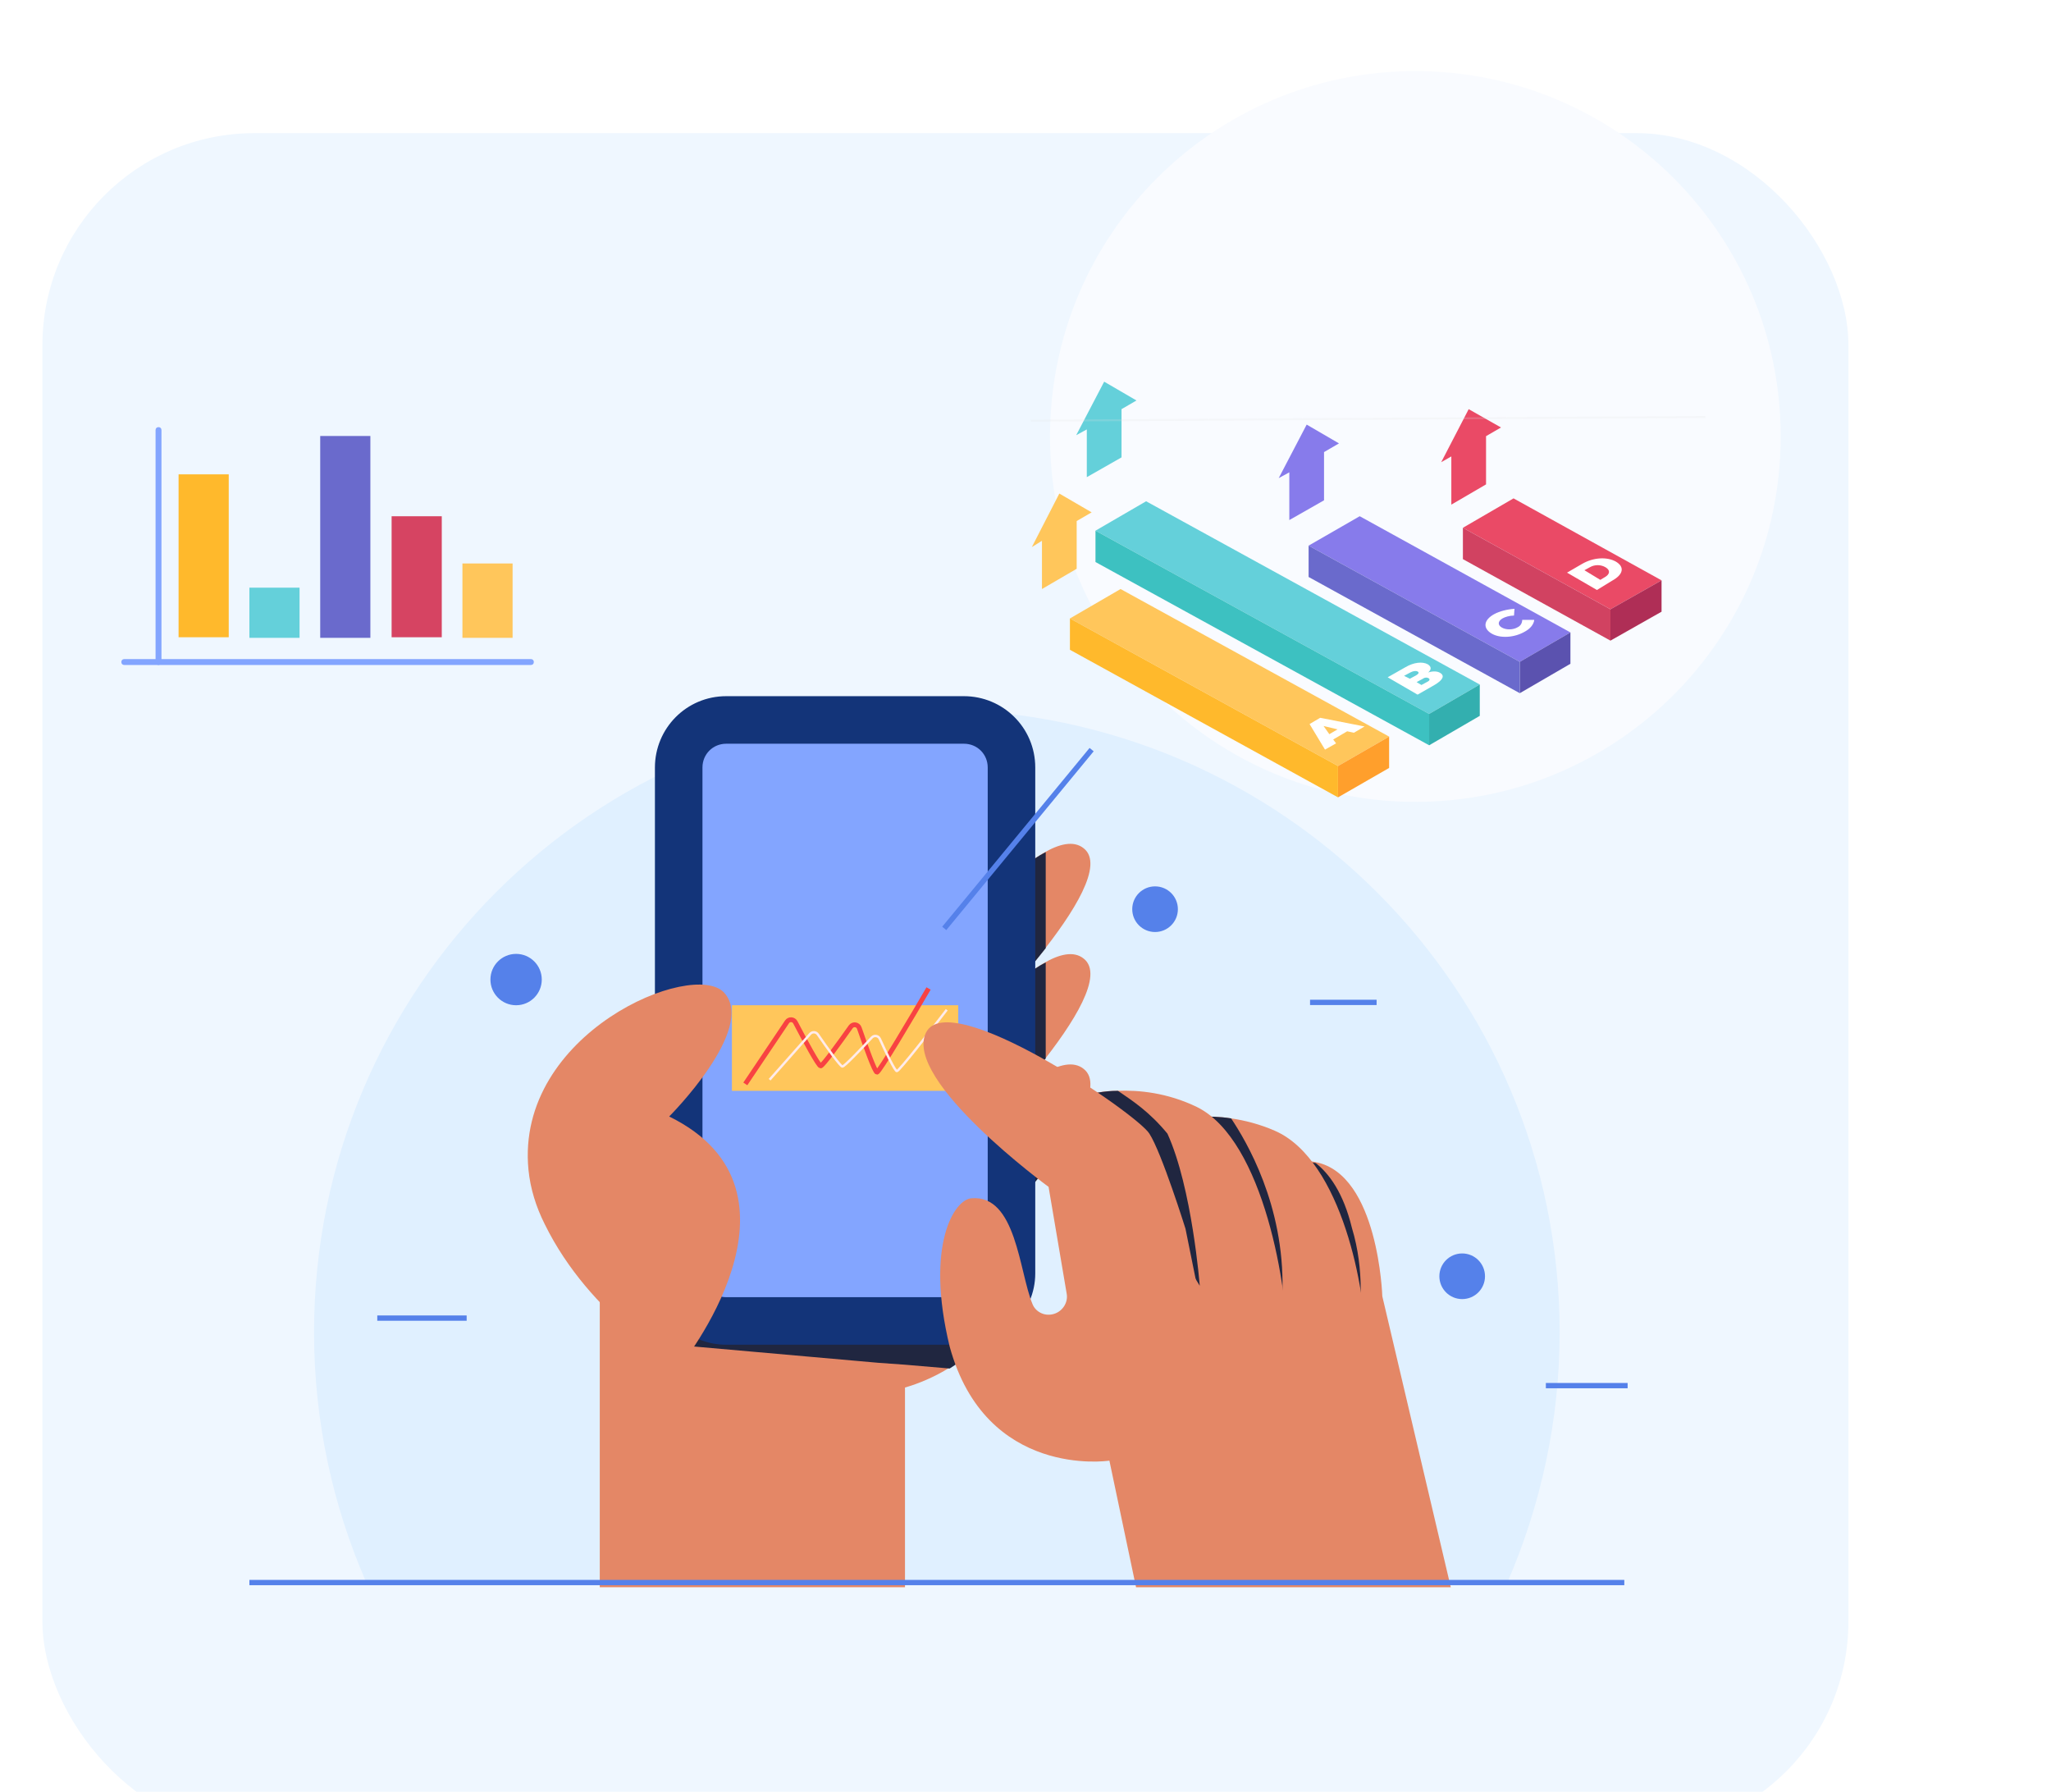 <svg width="427" height="373" viewBox="0 0 427 373" fill="none" xmlns="http://www.w3.org/2000/svg">
<g filter="url(#filter0_i)">
<rect y="18.885" width="376" height="353.933" rx="44.15" fill="#EFF7FF"/>
</g>
<path d="M324.704 277.366C324.704 295.775 320.745 313.394 313.817 329.428H76.27C69.341 313.591 65.382 295.973 65.382 277.366C65.382 205.706 123.383 147.705 195.043 147.705C266.703 147.903 324.704 205.904 324.704 277.366Z" fill="#E0F0FF"/>
<path d="M193.558 201.533C193.558 201.533 217.313 169.86 225.627 176.591C234.139 183.321 200.685 216.38 200.685 216.38L193.558 201.533Z" fill="#E48766"/>
<path d="M193.558 224.496C193.558 224.496 217.313 192.823 225.627 199.554C234.139 206.284 200.685 239.343 200.685 239.343L193.558 224.496Z" fill="#E48766"/>
<path d="M193.558 247.459C193.558 247.459 217.313 215.786 225.627 222.516C234.139 229.247 200.685 262.305 200.685 262.305L193.558 247.459Z" fill="#E48766"/>
<path d="M213.156 180.352V202.919C214.739 201.138 216.125 199.356 217.709 197.376V177.383C216.125 178.175 214.739 179.164 213.156 180.352Z" fill="#202640"/>
<path d="M213.156 203.315V225.882C214.739 224.1 216.125 222.319 217.709 220.339V200.346C216.125 201.138 214.739 202.127 213.156 203.315Z" fill="#202640"/>
<path d="M213.156 226.278V248.845C214.739 247.063 216.125 245.282 217.709 243.302V223.309C216.125 224.1 214.739 225.09 213.156 226.278Z" fill="#202640"/>
<path d="M188.411 269.828H124.868V330.402H188.411V269.828Z" fill="#E48766"/>
<path d="M207.613 269.828C207.415 272.401 206.623 274.579 205.634 276.558C203.654 280.122 200.883 282.695 197.715 284.675C194.548 286.654 191.183 288.04 188.411 288.832C185.244 289.821 182.869 290.217 182.869 290.217V269.63H207.613V269.828Z" fill="#E48766"/>
<path d="M205.634 271.61V276.757C203.654 280.32 200.883 282.893 197.715 284.873L188.411 284.081L182.869 283.685L140.308 279.924L142.09 271.61H205.634Z" fill="#202640"/>
<path d="M200.685 279.924H151.196C143.08 279.924 136.349 273.391 136.349 265.077V159.765C136.349 151.648 142.882 144.918 151.196 144.918H200.685C208.801 144.918 215.531 151.451 215.531 159.765V265.077C215.531 273.193 208.801 279.924 200.685 279.924Z" fill="#133479"/>
<path d="M151.196 270.026C148.424 270.026 146.247 267.849 146.247 265.077V159.765C146.247 156.993 148.424 154.816 151.196 154.816H200.685C203.456 154.816 205.634 156.993 205.634 159.765V265.077C205.634 267.849 203.456 270.026 200.685 270.026H151.196Z" fill="#83A5FF"/>
<path d="M141.496 284.476C141.496 284.476 171.189 248.053 139.318 232.414C139.318 232.414 157.53 214.202 150.8 206.68C144.465 199.553 107.25 214.994 110.021 243.5C110.417 247.459 111.605 251.22 113.386 254.783C122.888 274.183 141.496 284.476 141.496 284.476Z" fill="#E48766"/>
<path d="M199.497 209.253H152.383V227.069H199.497V209.253Z" fill="#FFC65B"/>
<path d="M155.17 225.629L163.853 212.708C164.278 212.076 165.226 212.131 165.578 212.806C167.515 216.519 170.417 221.884 170.848 221.884C171.269 221.884 174.704 217.159 177.112 213.747C177.587 213.074 178.628 213.224 178.895 214.002C180.225 217.866 182.157 223.186 182.576 223.186C183.07 223.186 189.942 211.573 193.316 205.766" stroke="#F84242"/>
<path d="M160.225 224.754L168.68 215.214C169.113 214.726 169.89 214.776 170.26 215.314C172.133 218.037 174.964 222.009 175.383 222.009C175.793 222.009 179.176 218.478 181.507 215.971C181.998 215.442 182.871 215.587 183.169 216.244C184.455 219.076 186.317 222.964 186.722 222.964C187.199 222.964 193.843 214.449 197.106 210.192" stroke="#FFEBEB" stroke-width="0.5"/>
<path d="M302.038 330.402H236.515L230.972 304.074L236.317 280.121L287.785 269.828L302.038 330.402Z" fill="#E48766"/>
<path d="M287.785 269.828L284.222 289.623L273.928 251.022L271.355 241.718C272.345 241.718 273.136 241.718 273.928 241.916C286.993 244.489 287.785 269.828 287.785 269.828Z" fill="#E48766"/>
<path d="M283.034 272.995L273.928 251.22L271.355 241.916C272.345 241.916 273.136 241.916 273.928 242.114C276.7 244.291 279.669 248.251 281.45 255.575C284.222 264.681 283.034 272.995 283.034 272.995Z" fill="#202640"/>
<path d="M284.222 279.33C284.024 289.623 271.355 292.197 271.355 292.197L254.924 273.985L238.692 234.196C238.692 234.196 243.047 232.612 249.58 232.414C251.559 232.414 253.935 232.414 256.31 232.81C259.082 233.206 262.249 233.998 265.416 235.383C279.471 241.52 284.42 269.234 284.222 279.33Z" fill="#E48766"/>
<path d="M267 268.64L249.58 232.414C251.559 232.414 253.935 232.414 256.31 232.81C259.477 237.561 267.396 250.824 267 268.64Z" fill="#202640"/>
<path d="M267.99 280.319C267.792 291.999 255.122 294.77 255.122 294.77L238.692 274.183L222.46 229.049C222.46 229.049 223.449 228.653 225.429 228.059C227.211 227.663 229.586 227.069 232.555 227.069C237.108 226.871 243.047 227.465 249.184 230.434C263.239 237.363 268.187 268.838 267.99 280.319Z" fill="#E48766"/>
<path d="M249.778 267.65L225.627 228.059C227.409 227.663 229.784 227.069 232.753 227.069C235.921 229.247 239.286 231.424 243.047 235.977C248.194 247.261 249.778 267.65 249.778 267.65Z" fill="#202640"/>
<path d="M245.423 303.084L230.774 304.074C230.774 304.074 205.238 307.835 197.715 280.319C192.569 259.138 198.705 249.636 202.268 249.438C211.572 248.646 212.166 264.681 214.938 271.411C215.531 272.995 217.313 273.985 219.095 273.589C221.074 273.193 222.46 271.213 222.064 269.234L218.303 247.063C218.303 247.063 188.016 224.892 192.766 214.994C197.517 205.096 236.713 231.82 239.286 235.977C241.859 239.936 246.808 255.773 246.808 255.773L254.727 294.968L245.423 303.084Z" fill="#E48766"/>
<path d="M304.413 270.422C307.037 270.422 309.164 268.295 309.164 265.671C309.164 263.047 307.037 260.92 304.413 260.92C301.79 260.92 299.663 263.047 299.663 265.671C299.663 268.295 301.79 270.422 304.413 270.422Z" fill="#5581EA"/>
<path d="M240.474 194.011C243.098 194.011 245.225 191.884 245.225 189.26C245.225 186.636 243.098 184.509 240.474 184.509C237.85 184.509 235.723 186.636 235.723 189.26C235.723 191.884 237.85 194.011 240.474 194.011Z" fill="#5581EA"/>
<path d="M107.448 209.254C110.399 209.254 112.792 206.861 112.792 203.909C112.792 200.957 110.399 198.564 107.448 198.564C104.496 198.564 102.103 200.957 102.103 203.909C102.103 206.861 104.496 209.254 107.448 209.254Z" fill="#5581EA"/>
<path d="M321.834 288.436H338.858" stroke="#5581EA" stroke-width="1.104" stroke-miterlimit="10"/>
<path d="M272.74 208.66H286.597" stroke="#5581EA" stroke-width="1.104" stroke-miterlimit="10"/>
<path d="M78.546 274.381H97.154" stroke="#5581EA" stroke-width="1.104" stroke-miterlimit="10"/>
<path d="M294.664 166.916C336.67 166.916 370.723 132.863 370.723 90.857C370.723 48.85 336.67 14.797 294.664 14.797C252.658 14.797 218.605 48.85 218.605 90.857C218.605 132.863 252.658 166.916 294.664 166.916Z" fill="#F9FBFF"/>
<g filter="url(#filter1_dd)">
<path d="M236.951 96.278L247.492 90.154L303.405 120.872L292.764 126.995L236.951 96.278Z" fill="#FFC65B"/>
<path d="M303.405 120.872L303.405 127.396L292.764 133.52L292.764 126.995L303.405 120.872Z" fill="#FF9F2C"/>
<path d="M236.951 102.802L236.951 96.277L292.764 126.995L292.764 133.52L236.951 102.802Z" fill="#FFB92C"/>
<path d="M242.272 78.008L252.812 71.885L322.277 110.03L311.737 116.154L242.272 78.008Z" fill="#64D0DA"/>
<path d="M322.277 110.03L322.277 116.555L311.737 122.679L311.737 116.154L322.277 110.03Z" fill="#33AFAF"/>
<path d="M242.272 84.533L242.272 78.008L311.737 116.153L311.737 122.678L242.272 84.533Z" fill="#3DC1C1"/>
<path d="M286.641 81.12L297.282 74.997L341.149 99.189L330.609 105.312L286.641 81.12Z" fill="#877BEB"/>
<path d="M341.149 99.189L341.149 105.714L330.609 111.837L330.609 105.312L341.149 99.189Z" fill="#5B52AF"/>
<path d="M286.641 87.645L286.641 81.12L330.609 105.312L330.609 111.837L286.641 87.645Z" fill="#6A6ACC"/>
<path d="M318.764 77.406L329.304 71.282L360.122 88.347L349.481 94.37L318.764 77.406Z" fill="#EA4A66"/>
<path d="M360.122 88.347L360.122 94.872L349.481 100.895L349.481 94.37L360.122 88.347Z" fill="#AF2E56"/>
<path d="M318.764 83.931L318.764 77.406L349.481 94.371L349.481 100.895L318.764 83.931Z" fill="#D14261"/>
<path d="M240.465 66.866L240.465 56.928L238.256 58.132L244.079 46.99L250.804 50.905L247.692 52.712L247.692 62.75L240.465 66.866Z" fill="#64D0DA"/>
<path d="M282.626 75.8L282.626 65.862L280.417 67.066L286.24 55.924L292.965 59.839L289.853 61.646L289.853 71.684L282.626 75.8Z" fill="#877BEB"/>
<path d="M316.355 72.587L316.355 62.549L314.246 63.754L319.968 52.711L326.694 56.526L323.582 58.333L323.582 68.371L316.355 72.587Z" fill="#EA4A66"/>
<path d="M231.129 90.154L231.129 80.116L229.021 81.421L234.743 70.278L241.469 74.193L238.357 76L238.357 85.938L231.129 90.154Z" fill="#FFC65B"/>
<path d="M291.761 121.474L292.363 122.277L290.054 123.582L286.842 118.262L289.05 116.957L298.286 118.764L296.077 120.069L294.672 119.768L291.761 121.474ZM290.958 120.37L292.664 119.366L289.753 118.664L290.958 120.37Z" fill="white"/>
<path d="M309.328 112.139L303.104 108.525L306.818 106.417C308.525 105.413 310.331 105.212 311.436 105.814C312.239 106.316 312.239 106.919 311.536 107.521C312.44 107.22 313.443 107.22 314.046 107.621C315.049 108.224 314.548 109.127 312.841 110.131L309.328 112.139ZM310.131 110.131L311.436 109.428C311.837 109.227 311.938 108.926 311.636 108.725C311.335 108.525 310.833 108.525 310.432 108.826L309.127 109.529L310.131 110.131ZM307.722 108.826L309.026 108.123C309.528 107.822 309.729 107.521 309.328 107.32C308.926 107.119 308.424 107.22 307.822 107.521L306.517 108.224L307.722 108.826Z" fill="white"/>
<path d="M331.713 98.989C329.505 100.294 326.493 100.494 324.686 99.39C322.879 98.286 323.08 96.579 325.289 95.375C326.393 94.772 327.999 94.371 329.505 94.27L329.404 95.676C328.501 95.676 327.497 95.977 326.995 96.278C325.991 96.88 325.991 97.683 326.895 98.186C327.798 98.687 329.204 98.687 330.207 98.085C330.81 97.784 331.111 97.182 331.111 96.579L333.62 96.579C333.52 97.483 332.817 98.386 331.713 98.989Z" fill="white"/>
<path d="M346.67 90.355L340.446 86.742L343.558 84.935C345.968 83.529 348.778 83.429 350.585 84.433C352.492 85.537 352.191 87.143 349.782 88.448L346.67 90.355ZM347.373 88.247L348.377 87.645C349.381 87.043 349.481 86.24 348.477 85.637C347.473 85.035 346.168 85.035 345.164 85.637L344.06 86.24L347.373 88.247Z" fill="white"/>
<path d="M229.024 55.109L369.037 54.34" stroke="#E4E4E4" stroke-opacity="0.2" stroke-width="0.406" stroke-linecap="square"/>
<path d="M210.786 160.798L241.469 123.582" stroke="#5581EA" stroke-width="1.104" stroke-miterlimit="10"/>
</g>
<path d="M338.166 329.428H313.817H76.27H51.922" stroke="#5581EA" stroke-width="1.104" stroke-miterlimit="10"/>
<path d="M33.001 138.425C32.633 138.425 32.387 138.18 32.387 137.811V89.527C32.387 89.159 32.633 88.913 33.001 88.913C33.37 88.913 33.616 89.159 33.616 89.527V137.934C33.493 138.18 33.247 138.425 33.001 138.425Z" fill="#83A5FF"/>
<path d="M110.526 138.425H25.876C25.507 138.425 25.261 138.18 25.261 137.811C25.261 137.442 25.507 137.197 25.876 137.197H110.526C110.894 137.197 111.14 137.442 111.14 137.811C111.14 138.18 110.894 138.425 110.526 138.425Z" fill="#83A5FF"/>
<path d="M47.622 98.742H37.179V132.651H47.622V98.742Z" fill="#FFB92C"/>
<path d="M62.365 122.331H51.922V132.774H62.365V122.331Z" fill="#64D0DA"/>
<path d="M77.108 90.756H66.665V132.774H77.108V90.756Z" fill="#6A6ACC"/>
<path d="M91.974 107.465H81.531V132.651H91.974V107.465Z" fill="#D64462"/>
<path d="M106.717 117.293H96.274V132.774H106.717V117.293Z" fill="#FFC65B"/>
<defs>
<filter id="filter0_i" x="0" y="18.885" width="381.887" height="359.82" filterUnits="userSpaceOnUse" color-interpolation-filters="sRGB">
<feFlood flood-opacity="0" result="BackgroundImageFix"/>
<feBlend mode="normal" in="SourceGraphic" in2="BackgroundImageFix" result="shape"/>
<feColorMatrix in="SourceAlpha" type="matrix" values="0 0 0 0 0 0 0 0 0 0 0 0 0 0 0 0 0 0 127 0" result="hardAlpha"/>
<feOffset dx="8.83" dy="8.83"/>
<feGaussianBlur stdDeviation="2.943"/>
<feComposite in2="hardAlpha" operator="arithmetic" k2="-1" k3="1"/>
<feColorMatrix type="matrix" values="0 0 0 0 0.849 0 0 0 0 0.91 0 0 0 0 0.971 0 0 0 0.52 0"/>
<feBlend mode="normal" in2="shape" result="effect1_innerShadow"/>
</filter>
<filter id="filter1_dd" x="161.669" y="0.444" width="265.15" height="217.511" filterUnits="userSpaceOnUse" color-interpolation-filters="sRGB">
<feFlood flood-opacity="0" result="BackgroundImageFix"/>
<feColorMatrix in="SourceAlpha" type="matrix" values="0 0 0 0 0 0 0 0 0 0 0 0 0 0 0 0 0 0 127 0"/>
<feOffset dx="-8.115" dy="16.23"/>
<feGaussianBlur stdDeviation="20.288"/>
<feColorMatrix type="matrix" values="0 0 0 0 0.345 0 0 0 0 0.36 0 0 0 0 0.383 0 0 0 0.04 0"/>
<feBlend mode="normal" in2="BackgroundImageFix" result="effect1_dropShadow"/>
<feColorMatrix in="SourceAlpha" type="matrix" values="0 0 0 0 0 0 0 0 0 0 0 0 0 0 0 0 0 0 127 0"/>
<feOffset dx="-6.086" dy="16.23"/>
<feGaussianBlur stdDeviation="20.288"/>
<feColorMatrix type="matrix" values="0 0 0 0 0.26 0 0 0 0 0 0 0 0 0 1 0 0 0 0.08 0"/>
<feBlend mode="normal" in2="effect1_dropShadow" result="effect2_dropShadow"/>
<feBlend mode="normal" in="SourceGraphic" in2="effect2_dropShadow" result="shape"/>
</filter>
</defs>
</svg>
